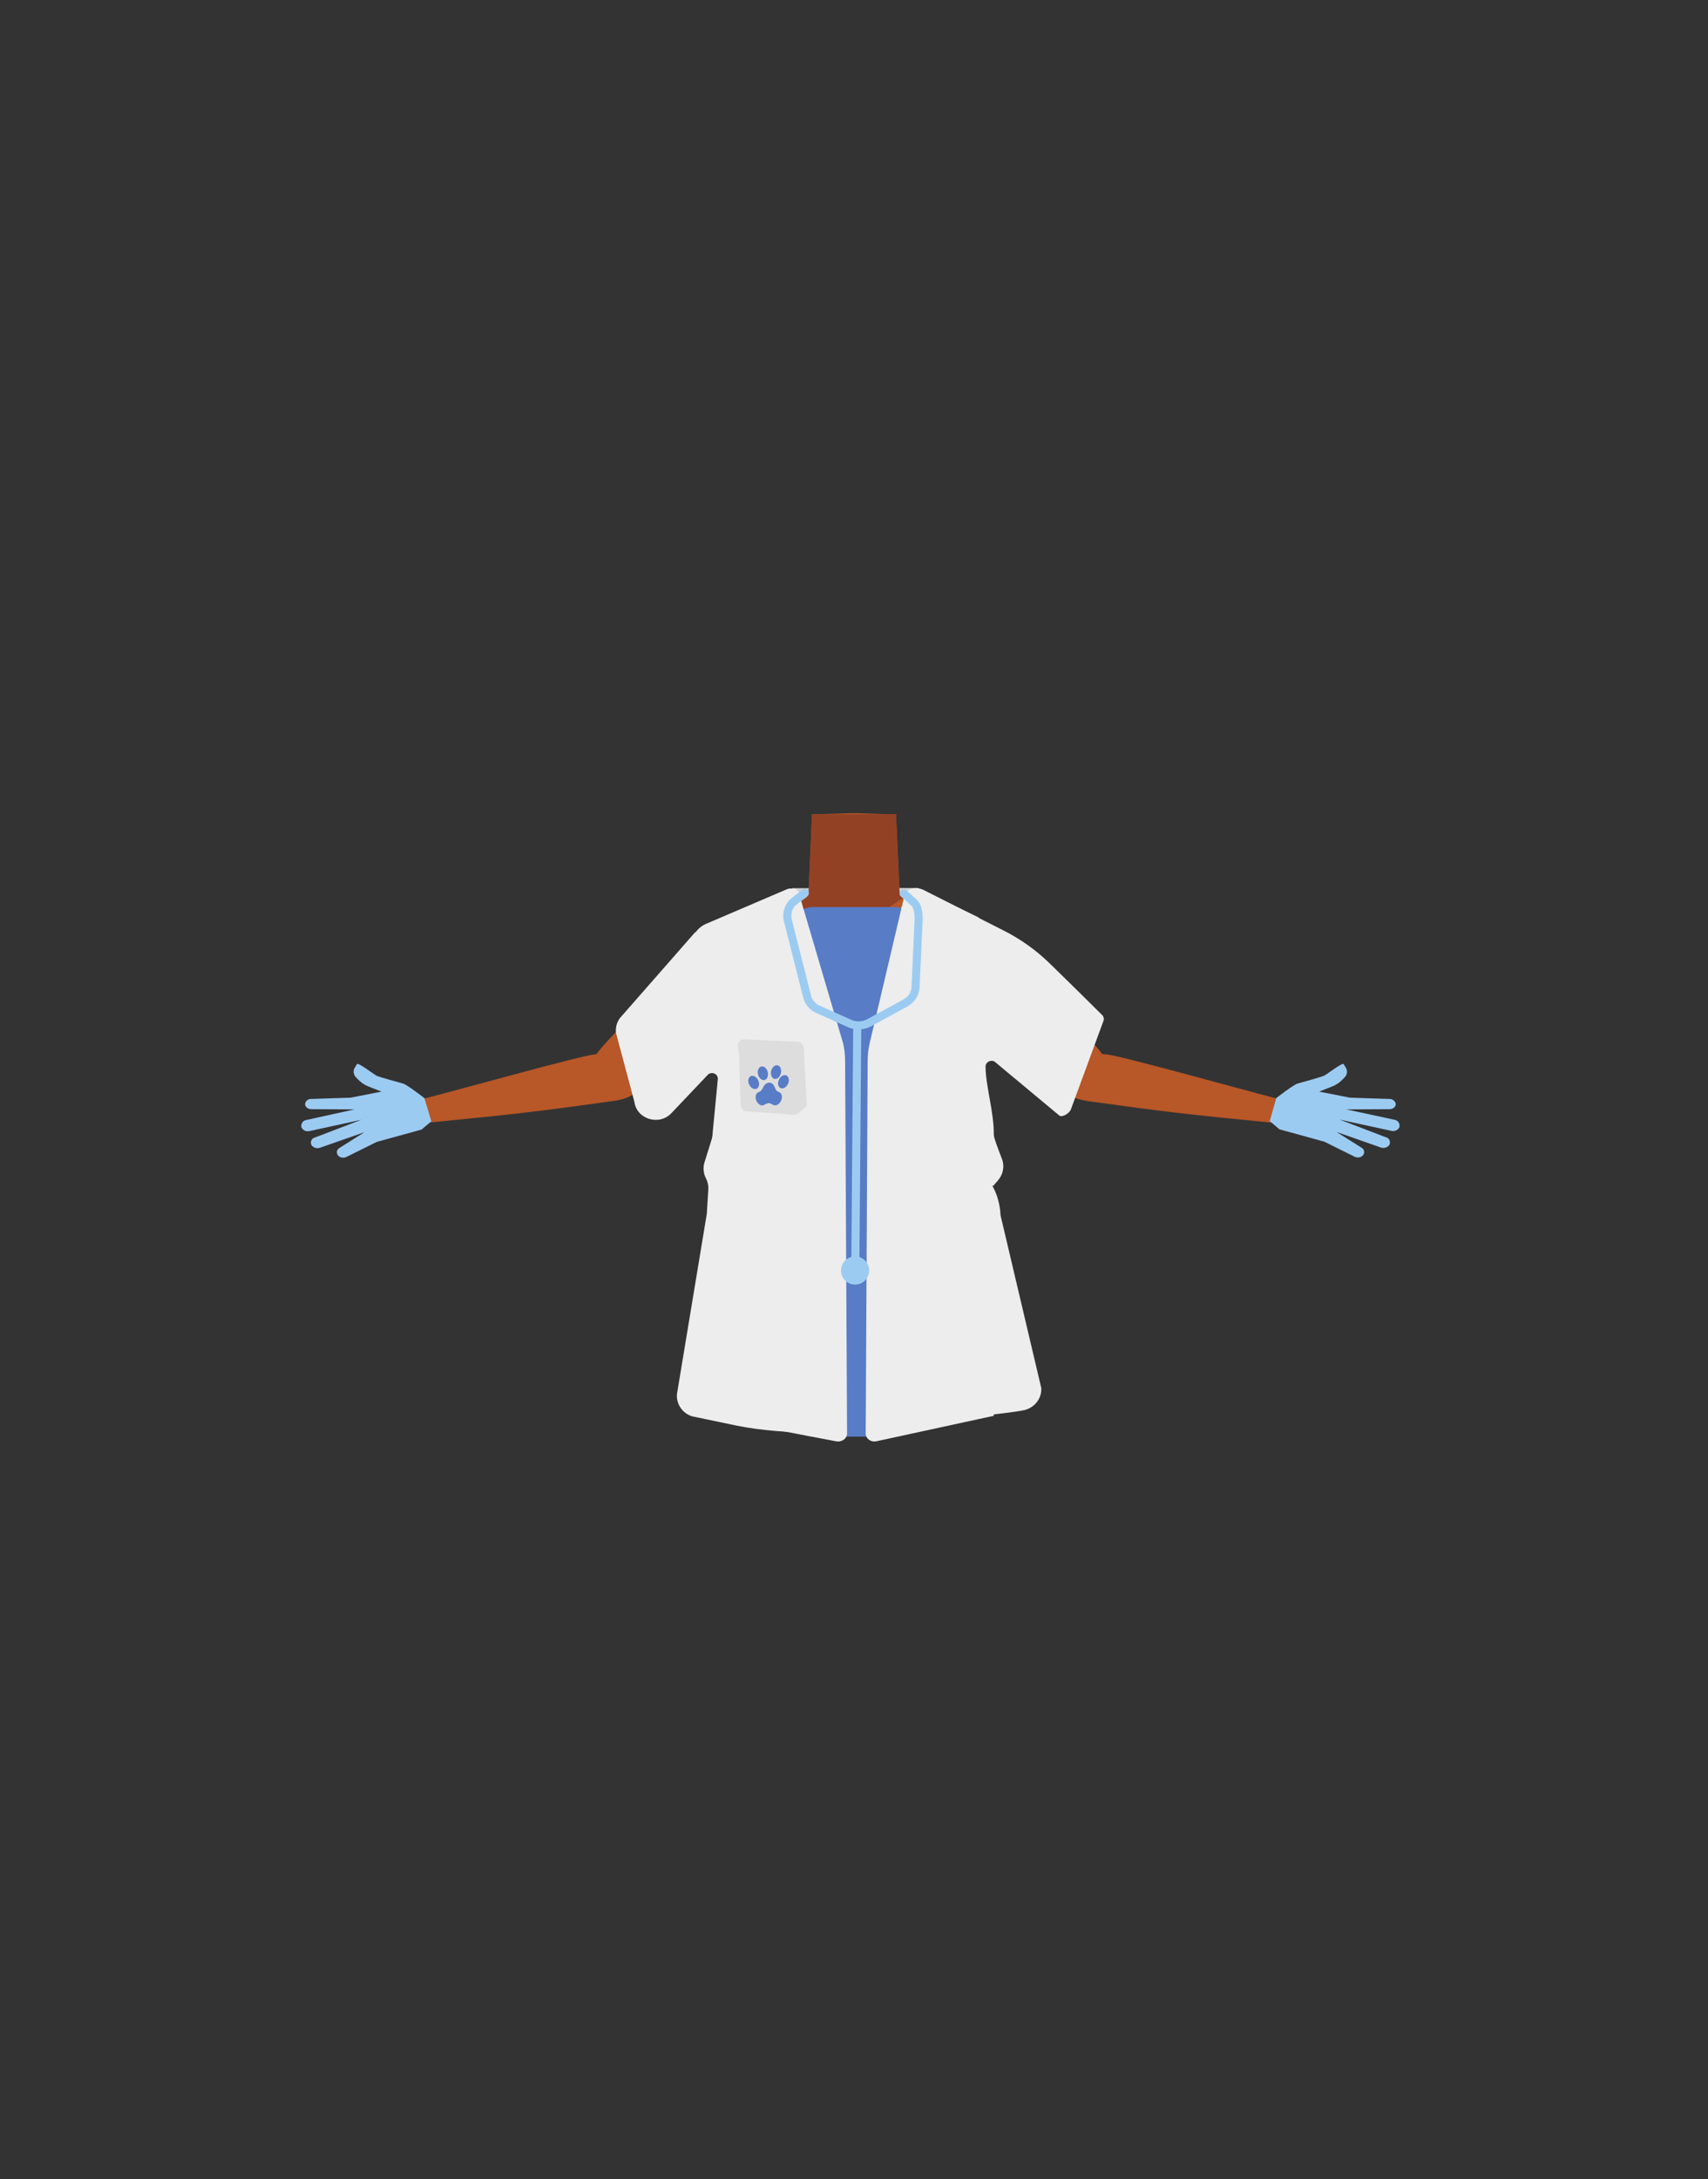 <?xml version="1.0" encoding="utf-8"?>
<!-- Generator: Adobe Illustrator 26.0.3, SVG Export Plug-In . SVG Version: 6.00 Build 0)  -->
<svg version="1.1" id="Calque_1" xmlns="http://www.w3.org/2000/svg" xmlns:xlink="http://www.w3.org/1999/xlink" x="0px" y="0px"
	 viewBox="0 0 788 1005" style="enable-background:new 0 0 788 1005;" xml:space="preserve">
<rect x="0" y="0" width="788" height="1005" fill="#333333" stroke="none"/>
<style type="text/css">
	.st0{fill:#D1D1D1;}
	.st1{fill:#B85727;}
	.st2{fill:#924125;}
	.st3{fill:#9CCBF2;}
	.st4{fill:#EDEDED;}
	.st5{fill:#587CC6;}
	.st6{fill:#DDDDDD;}
	.st7{fill:none;stroke:#9CCBF2;stroke-width:3.725;stroke-linecap:round;stroke-miterlimit:10;}
</style>
<polygon class="st0" points="422.5,425 365.5,425 365.5,409.6 422.5,409.5 "/>
<path class="st1" d="M465.8,459.5c0,0-0.1,3.9-9.3,10c-10.9,7.3-6.9,21.4-8.4,28.7c-1,4.9-9.9,17.3-13.7,16.6
	c-10.8-2-16.9-16.2-26.7-20.4c-5.7-2.4-8.2-4.7-13.7-2c-5.5-2.8-8-0.5-13.7,2c-9.8,4.2-15.8,18.5-26.7,20.4
	c-3.9,0.7-12.7-11.7-13.7-16.6c-1.5-7.3,2.5-21.4-8.4-28.7c-9.2-6.1-11.6-11-11.6-11c-7-17.1-3.2-27.3,3.9-29.7
	c9.9-3.4,29.4-7,38.6-10.1c4.7-1.6,8.5-3.4,10.6-5.8l1.6-37.3l18.3-0.6h2.2l14.3,0.5l4,0.1l0.7,15.7l0.6,12.9v0.5l0.4,8.2
	c0.4,0.5,0.9,0.9,1.5,1.3c2.7,2,6.8,3.2,11.6,4.2c6.5,1.3,23.6,9,30.9,10.4c3.1,0.6,6.9,4.9,9.7,5.8
	C478.6,437.4,472.8,442.4,465.8,459.5z"/>
<path class="st2" d="M416.5,414.1c-5.4,4.2-18.8,11.4-21.3,12.6c-8.2,3.9-28.3-5-32.8-8.1c4.7-1.6,8.5-3.4,10.6-5.8l1.6-37.3h38.8
	l1.2,28.5v0.5l0.4,8.2C415.4,413.2,415.9,413.7,416.5,414.1z"/>
<path class="st1" d="M357.8,438.8C354,454.7,342,457,335,461.6c-11.1,7.2-25.8,28.1-35,37c-4.3,4.2-16.3,12.5-23.8,6.8l0,0
	c-9.4-7.8-2.6-17.6,1.1-22c7.6-8.9,25-25.4,30.7-35.2c4.3-7.3,6.7-15.2,20.3-21.9c0,0,13.5-7.5,23.1-2.2
	C357.6,427.4,359.3,432.3,357.8,438.8L357.8,438.8z"/>
<path class="st1" d="M425.9,438.8c3.8,15.9,15.8,18.2,22.8,22.8c11.1,7.2,25.8,28.1,35,37c4.3,4.2,16.3,12.5,23.8,6.8l0,0
	c9.4-7.8,2.6-17.6-1.1-22c-7.6-8.9-24.9-25.4-30.7-35.2c-4.3-7.3-6.7-15.2-20.3-21.9c0,0-13.5-7.5-23.1-2.2
	C426,427.4,424.4,432.3,425.9,438.8L425.9,438.8z"/>
<path class="st1" d="M492.3,494.9c3-10.8,13-9.1,18.5-8.6c6,0.5,61.3,15.9,76.4,19.8c8.5,2.2,13.2,3.2,12.1,7.5
	c-1,4-10.2,4.4-13.8,4c-38.8-3.8-48.1-4.9-82.7-9.7C486.4,505.7,491.5,497.6,492.3,494.9z"/>
<path class="st3" d="M588.8,506.4c0,0,8-6.2,9.8-6.7s11-3,12.4-3.7s8.3-6.1,8.9-5.3c0.2,0.3,0.6,1.1,1.1,1.8
	c0.8,1.5,0.5,3.2-0.7,4.4l-1.5,1.5c-1.2,1.1-2.6,2-4.1,2.6l-6.1,2.4l14.2,2.8l18.4,0.6c1.2,0,2.3,0.8,2.7,2l0,0
	c0.3,1.4-1,2.7-2.8,2.7l-20,0.1l22.3,4.8c1.4,0.2,2.4,1.5,2.3,2.9c0,0.1,0,0.2,0,0.3l0,0c-0.6,1.5-2.2,2.3-3.8,1.9l-23.9-5.2
	l21.5,8.2c1.3,0.3,2,1.7,1.7,2.9c-0.1,0.2-0.1,0.4-0.2,0.6l0,0c-0.9,1.2-2.5,1.7-3.9,1.2l-20.5-7.2l11.6,7.3c1.1,0.6,1.5,2,0.9,3
	c-0.1,0.3-0.3,0.5-0.5,0.7l0,0c-1,0.9-2.5,1-3.7,0.4l-13.9-6.9l-20.7-5.7l-4.5-3.8L588.8,506.4z"/>
<path class="st1" d="M293,494.8c-3-10.8-13-9.1-18.5-8.6c-6,0.5-61.3,15.9-76.4,19.8c-8.6,2.2-13.2,3.2-12.1,7.5
	c1,4,10.2,4.4,13.8,4c38.8-3.8,48.1-4.9,82.7-9.7C298.9,505.6,293.8,497.6,293,494.8z"/>
<path class="st3" d="M195.8,506.4c0,0-8-6.2-9.8-6.7s-11.1-3-12.4-3.7s-8.3-6.1-8.9-5.3c-0.2,0.3-0.6,1.1-1.1,1.8
	c-0.8,1.4-0.5,3.2,0.7,4.4l1.5,1.5c1.2,1.1,2.6,2,4.1,2.6l6.1,2.4l-14.2,2.8l-18.4,0.6c-1.2,0-2.3,0.8-2.6,2l0,0
	c-0.3,1.4,1,2.7,2.8,2.7l20,0.1l-22.3,4.9c-1.4,0.2-2.4,1.5-2.3,2.9c0,0.1,0,0.2,0,0.3l0,0c0.6,1.5,2.2,2.3,3.8,1.9l23.9-5.2
	l-21.5,8.2c-1.3,0.3-2,1.7-1.7,2.9c0.1,0.2,0.1,0.4,0.2,0.6l0,0c0.9,1.2,2.5,1.7,3.9,1.2l20.6-7.2l-11.6,7.3c-1.1,0.6-1.5,2-0.9,3
	c0.1,0.3,0.3,0.5,0.5,0.7l0,0c1,0.9,2.5,1,3.7,0.4l13.9-6.9l20.7-5.7l4.5-3.8L195.8,506.4z"/>
<path class="st4" d="M494.1,511.5l15.1-41c0.2-0.9-0.1-1.9-0.8-2.5c0,0-14.1-14-24.3-23.9c-6.2-6-13.2-11-20.9-14.9l-37.3-18.9
	c-5-2-4.8,0.2-7.1,4.8c-0.1,0.2-0.2,0.4-0.4,0.6l-14.2,15.4c-0.2,0.2-0.2,0.3-0.3,0.5c-3.8,6.9-13.9,7-18.1,0.5
	c-0.2-0.3-0.5-0.6-0.8-0.9l-15.8-10.6c-0.4-0.3-0.8-0.7-1-1.2c-2-4.6-0.4-11.3-5.2-9.3l-37.4,16c-2,0.9-3.6,2.3-4.7,3.9l-0.1-0.2
	L286,469.5c-1.5,2-2.1,4.5-1.8,6.9l8.5,31.8c1.1,8,11.5,11.1,17.1,5.1l16.7-17.6c1.6-1.7,4.6-0.7,4.7,1.7l-2.4,24.9
	c0,1-0.2,2-0.4,2.9l-3.4,10.9c-0.7,2.4-0.5,5,0.7,7.3c0.8,1.6,1.2,3.3,1.1,5c-0.2,3-0.5,7.8-0.7,11.3L312.3,643
	c-0.3,4.5,2.5,8.7,6.9,10.1c0.1,0.1,0.2,0.1,0.4,0.1l20.1,4.2c21.2,4.4,56.2,4.5,77.5,0.2c13.6-2.7,47.6-5.6,55.3-7.3
	c4.8-1.1,8.2-5.4,7.9-10.2l-18.8-79.7c-0.2-5-1.6-9.8-3.8-13.6h0.5l2-2.3c2.5-2.8,3.3-6.7,1.9-10.2c-1.6-4.2-3.7-9.5-3.7-11
	c0.1-10.6-3.8-22.5-3.8-31.5c0-2,2.4-3.3,4.2-2.2l29.9,24.9C490.3,515.4,493.6,513.2,494.1,511.5z"/>
<path class="st5" d="M412.7,662.5h-37.5c-5.6,0-10.2-4.2-10.2-9.4V427.7c0-5.2,4.6-9.4,10.2-9.4h37.5c5.6,0,10.2,4.2,10.2,9.4v225.4
	C422.8,658.2,418.3,662.5,412.7,662.5z"/>
<path class="st4" d="M417.5,412l-16.3,69.2c-0.6,2.7-0.9,5.4-0.9,8.3l-0.9,171.6c0,2.3,2.3,4,4.7,3.6l54.4-11.8l-7-229.8l-27.7-13.4
	C423.2,409.3,418.1,409.8,417.5,412z"/>
<path class="st4" d="M368.4,411.3l20.6,69.9c0.6,2.7,0.9,5.4,0.9,8.3l0.9,171.6c0,2.3-2.4,4-4.9,3.6l-57.6-11l7.7-230.6l28.3-13.1
	C366.4,409.1,368.3,410.6,368.4,411.3z"/>
<path class="st6" d="M340.9,485.1l0.8,24.6c0.1,1.4,1.2,2.6,2.6,2.8l21.9,1.6c0.7,0.1,1.4-0.2,1.9-0.6l3-2.4
	c0.8-0.6,1.2-1.4,1.1-2.5l-1.4-25.5c-0.1-1.4-1.3-2.6-2.7-2.7l-24.7-1.1c-1.8-0.1-3.2,1.4-3,3.2l0.3,2.1
	C340.9,484.9,340.9,485,340.9,485.1z"/>
<g>
	<ellipse transform="matrix(0.972 -0.237 0.237 0.972 -107.222 97.473)" class="st5" cx="351.8" cy="494.7" rx="2.3" ry="3.2"/>
	
		<ellipse transform="matrix(0.906 -0.423 0.423 0.906 -178.556 194.243)" class="st5" cx="347.9" cy="499" rx="2.3" ry="3.2"/>
	
		<ellipse transform="matrix(0.237 -0.972 0.972 0.237 -207.518 724.97)" class="st5" cx="357.8" cy="494.6" rx="3.2" ry="2.3"/>
	
		<ellipse transform="matrix(0.423 -0.906 0.906 0.423 -243.691 615.35)" class="st5" cx="361.6" cy="499.1" rx="3.2" ry="2.3"/>
	<path class="st5" d="M359.6,503.7c0,0-0.9-0.3-1.3-0.7c-0.2-0.2-0.5-0.8-0.8-1.4c-0.1-0.3-0.3-0.7-0.4-0.9v-0.1l0,0
		c-0.5-0.8-1.4-1.4-2.1-1.3c-1-0.1-2.3,0.7-2.9,2.1v0.1c-0.3,0.4-0.6,1-0.9,1.4c-0.5,0.5-1.3,0.8-1.3,0.8l0,0c-0.1,0-0.2,0-0.2,0.1
		c-1.1,0.5-1.4,2.3-0.7,3.9c0.8,1.6,2.3,2.5,3.4,1.9c0.1-0.1,0.3-0.1,0.3-0.2c0.3-0.2,1.7-0.7,2.1-0.7c0.5,0,1.8,0.8,2.1,0.9
		c1.1,0.5,2.6-0.3,3.4-1.9C361.1,506,360.8,504.3,359.6,503.7z"/>
</g>
<path class="st7" d="M371.3,411.8l-5.5,4.3c-2.1,2.1-3,5.1-2.4,8l8.9,35.2c0.6,2.7,2.5,5.1,5.2,6.2L392,472c2.9,1.3,6.2,1.1,8.9-0.3
	l16.7-9.1c2.9-1.6,4.7-4.3,4.8-7.5l1.4-30.8c0.1-2.6-0.2-6.5-2.3-8.2L417,412"/>
<line class="st7" x1="395.5" y1="473.1" x2="394.6" y2="585.3"/>
<circle class="st3" cx="394.5" cy="585.9" r="6.5"/>
</svg>
